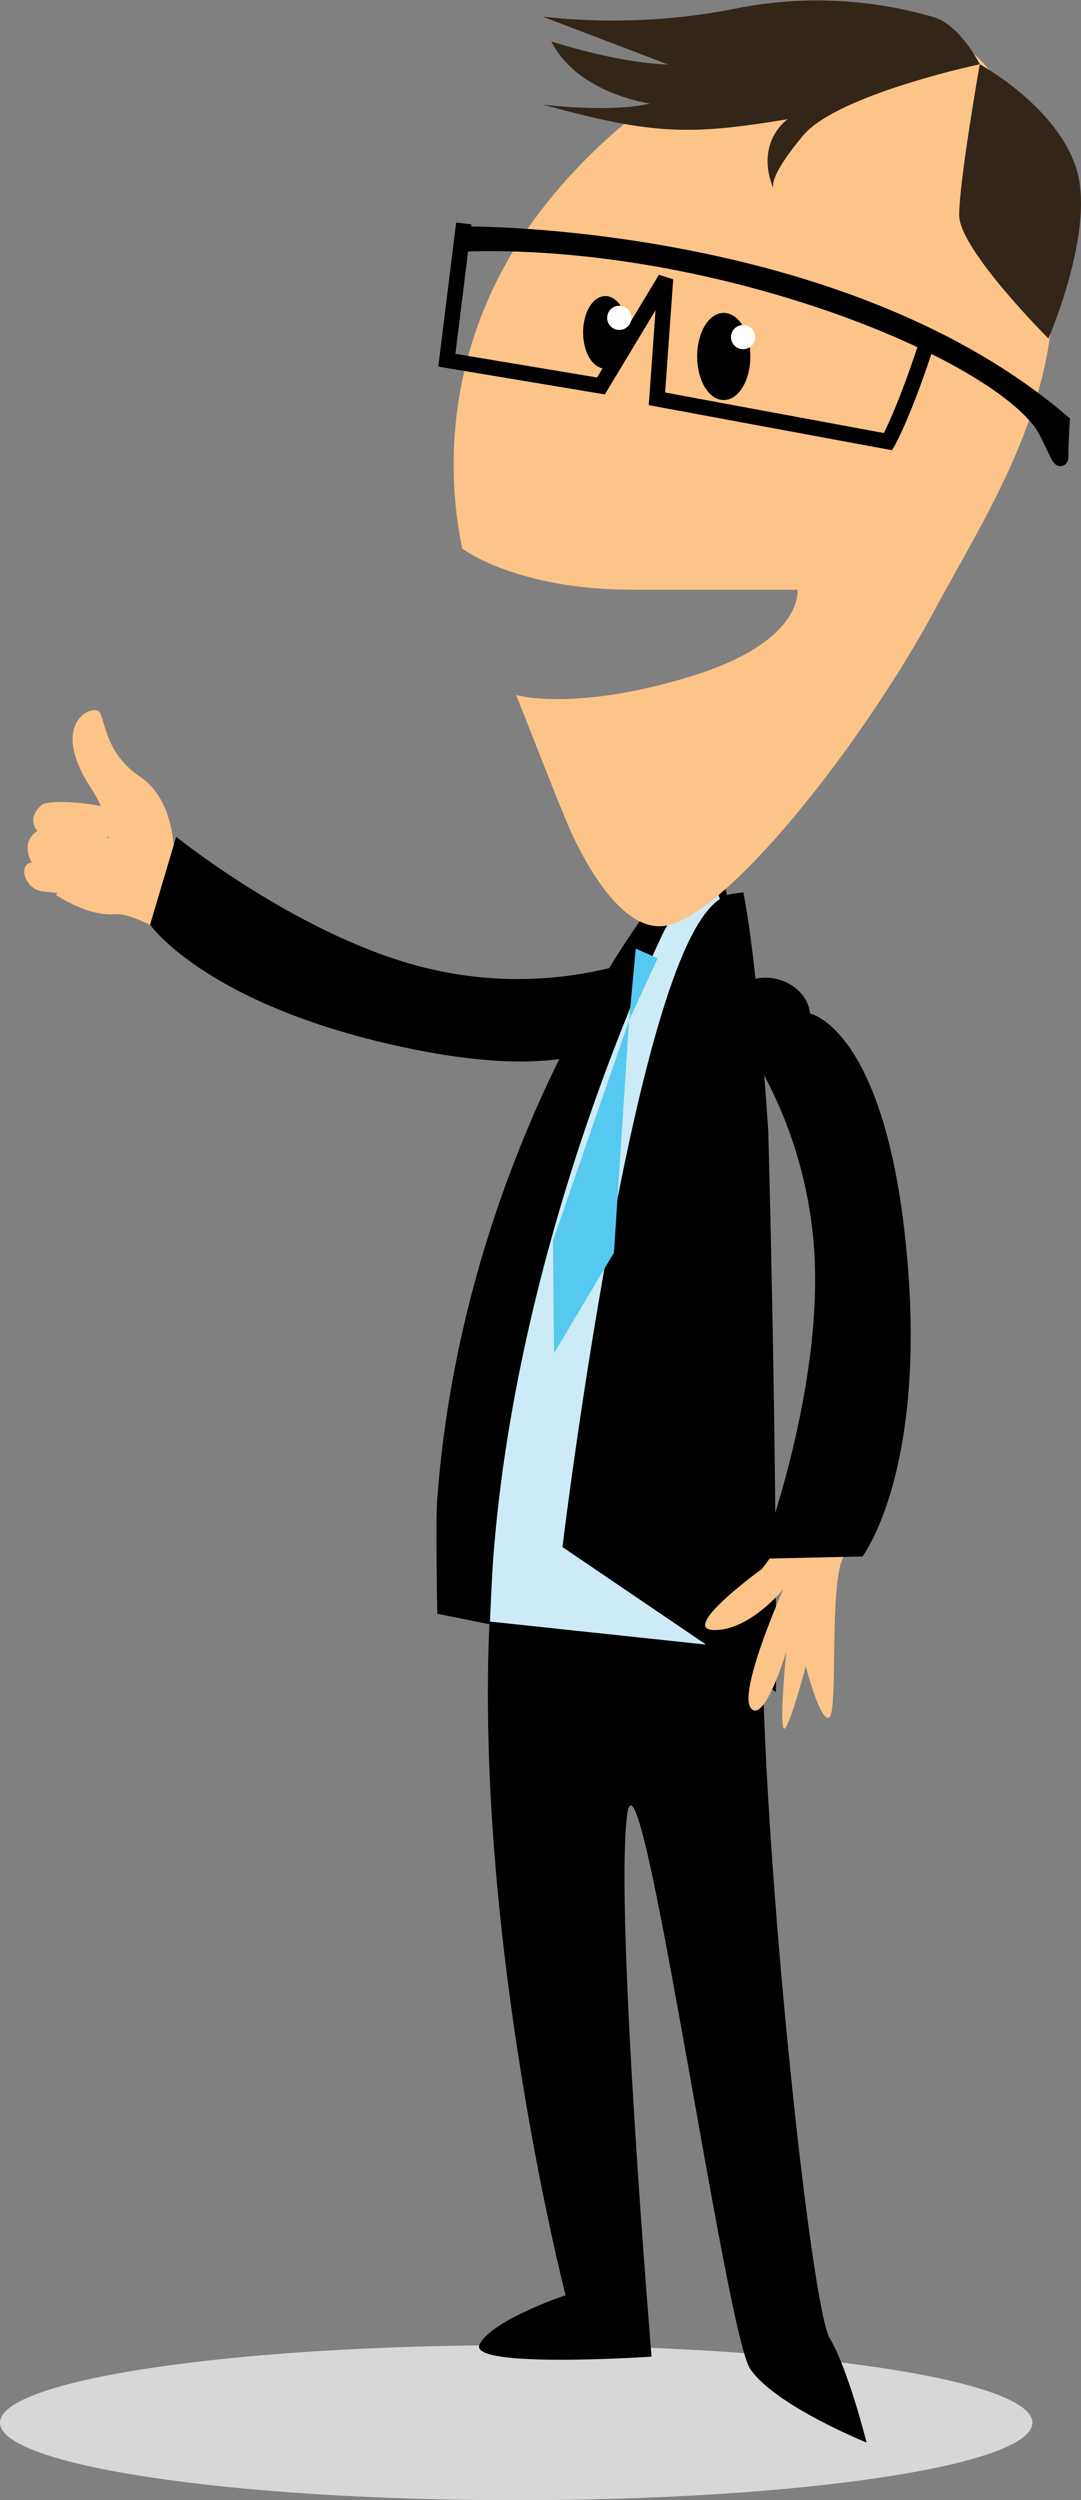 <?xml version="1.0" encoding="UTF-8"?>
<svg xmlns="http://www.w3.org/2000/svg" onmouseup="{ if(window.parent.document.onmouseup) window.parent.document.onmouseup(arguments[0]);}" viewBox="0 0 140.31 324.48"><rect x="0" y="0" width="140.31" height="324.48" fill="#808080" stroke="none"/><defs><style>.cls-1{fill:#fcc488;}.cls-2{fill:#d7d7d7;}.cls-3,.cls-7,.cls-8,.cls-9{stroke:#000;}.cls-3{stroke-width:2.52px;}.cls-4{fill:#ccebf6;}.cls-5{fill:#332518;}.cls-6{fill:#55c9ef;}.cls-7{fill:none;stroke-width:2px;}.cls-8{stroke-width:1.91px;}.cls-9{stroke-width:0.63px;}.cls-10{fill:#fff;}</style></defs><g data-name="Layer 2" id="Layer_2"><g id="ProductOwner"><path data-cppathid="10000" d="M22.55,110.17s0-6.41-4.35-9.35S13.73,94,13,92.55s-6.79,1.11-1.29,9.57-.33,11-.33,11l-4.16,3s4.17,2.85,7.7,2.53,13.25,6.69,17.57,9.07,12.22-4.39,12.2-5-10-3.81-10-3.81Z" class="cls-1"/><path data-cppathid="10001" d="M16.79,106.35c-.15,2-3.56,2.27-2.91,2.37,2.81.44,5.28,3-.53,4.17,7.39,2.15-.79,3.72-.79,3.72s-5.83-.85-6.75-.89c-2.58-.1-3.56-3.56-1.69-3.79,0,0-1.61-2.57.75-4.1,0,0-1.53-1.49.49-3.32C6.58,103.4,16.93,104.61,16.79,106.35Z" class="cls-1"/><path data-cppathid="10002" d="M84,124.18c2.31.5,3.56,3,2.79,5.6h0c-.77,2.59-3.27,4.28-5.58,3.77,0,0-4.26,7.75-29.44,2.23S19.48,120,19.48,120l3.39-11.4s15.92,12.85,32,16.92A50.3,50.3,0,0,0,84,124.18Z"/><path data-cppathid="10003" d="M0,314.42c0,5.55,30,10.06,67,10.06s67-4.51,67-10.06-30-10.06-66.95-10.06S0,308.86,0,314.42Z" class="cls-2"/><path data-cppathid="10004" d="M85.07,118.91S61.31,149.76,58,194.78c-.2,2.74,0,13.62,0,13.62l39.87,8s0-2.25,0-3.33c0-30.84-1.09-65.84-1.09-65.84s-2.5-36.68-5.83-35S85.07,118.91,85.07,118.91Z" class="cls-3"/><path data-cppathid="10005" d="M63.84,205.39s-.27,4.24-.36,6.38c-1.61,41.41,9.93,86.11,9.93,86.11s-9.57,3.19-11.16,6.38,22.32,1.59,22.32,1.59-4.78-57.4-3.19-70.16,12.76,67,16,71.76S112.48,317,112.48,317s-2.39-9.56-4.79-13.55-8.43-60.08-8.76-90.1c0-.81,0-2.39,0-2.39Z"/><path data-cppathid="10006" d="M86.17,120.88S67.18,159.45,64,202.5c-.19,2.63-.4,7.95-.4,7.95l34.81,3.71s0-2.16,0-3.19c0-29.5-1-63-1-63s-2.4-35.08-5.58-33.49S86.17,120.88,86.17,120.88Z" class="cls-4"/><path data-cppathid="10007" d="M74.35,200.17l25.11,17.05s0-2.29,0-3.38c0-31.31-1-66.86-1-66.86s-1.19-19.69-3-29.78C84.35,118.48,74.35,200.17,74.35,200.17Z" class="cls-3"/><path data-cppathid="10008" d="M73.23,105.89s0-.07-.78-1.89C72.34,103.75,67,90.2,67,90.2s7.41,2.2,22.45-2.35S103.5,76.53,103.5,76.53H82C67,76.53,60,71.2,60,71.2a53.52,53.52,0,0,1,5.18-36.09C78.57,9.73,120-13,132,15.08s-1.34,46.74-10.69,64.1-27.11,39.95-35.17,41C79,121,73.23,105.89,73.23,105.89Z" class="cls-1"/><path data-cppathid="10009" d="M127.17,8.34s-18.49,3.92-22.94,9.26-3.84,6.53-3.89,6.77c-2.36-6,1.9-8.9,1.9-8.9-12.83,2.13-17.62,2-31.8-1.9,9.87,1.11,13.9-.14,13.9-.14S75,12.18,71.55,5.37c9.5,3,15.16,3,15.16,3L70.44,2.16a82.15,82.15,0,0,0,24.81-1,53.72,53.72,0,0,1,25.69,1C124.5,3,127.17,8.34,127.17,8.34Z" class="cls-5"/><path data-cppathid="10010" d="M127.17,8.34s-2.67,15.14-2.67,19.59,11.58,16,11.58,16,6.23-14.25,3.56-22.26S127.17,8.34,127.17,8.34Z" class="cls-5"/><polygon data-cppathid="10011" points="85.36 124.37 82.52 123.11 81.65 132.43 85.36 124.37" class="cls-6"/><polygon data-cppathid="10012" points="81.65 132.43 71.78 161.01 71.91 175.62 79.69 162.58 81.65 132.43" class="cls-6"/><path data-cppathid="10013" d="M120.84,42.86c-3.34,10.57-5.57,14.46-5.57,14.46l-30-5.56,1.11-15.58L78,50.09,58,46.75,60.2,29" class="cls-7"/><path data-cppathid="10014" d="M60.2,30.34s48.58-.5,77.69,24.38c0,0-.18,2.88-.18,4.57,0,1.32-1.48-2.88-2.6-4.4-7.6-10.16-43.2-24.21-74.91-23.2C59.83,30.51,60.2,30.34,60.2,30.34Z" class="cls-8"/><path data-cppathid="10015" d="M90.8,46.26c0,2.94,1.41,5.34,3.14,5.34s3.14-2.4,3.14-5.34-1.41-5.34-3.14-5.34S90.8,43.31,90.8,46.26Z" class="cls-9"/><path data-cppathid="10016" d="M94.88,43.75a1.57,1.57,0,1,0,1.58-1.57A1.57,1.57,0,0,0,94.88,43.75Z" class="cls-10"/><path data-cppathid="10017" d="M76,43.14c0,2.43,1.15,4.39,2.58,4.39s2.59-2,2.59-4.39-1.16-4.4-2.59-4.4S76,40.71,76,43.14Z" class="cls-9"/><path data-cppathid="10018" d="M78.81,41.25a1.57,1.57,0,1,0,1.57-1.57A1.57,1.57,0,0,0,78.81,41.25Z" class="cls-10"/><path data-cppathid="10019" d="M103.63,195.34a32.85,32.85,0,0,1-4.75,8.29s-10.84,7.85-6.2,7.92,9-5.32,9-5.32-5.94,13.37-4.21,15.47,4.58-7.3,4.58-7.3-.84,8.64-.37,9.84,2.91-8,2.91-8,1.82,7.14,3,6.68.13-15.29,1.55-20c.29-.94,1.22-3,2.47-5.82C116.64,185.87,106.18,188.6,103.63,195.34Z" class="cls-1"/><path data-cppathid="10020" d="M94.2,131.79c-.26-2.64,2-4.83,5-4.9h0c3-.07,5.69,2,5.94,4.65,0,0,9.74,1.88,12.51,30.65S111.94,202,111.94,202l-13.32.3s8.23-21.41,7.07-39.91A56.44,56.44,0,0,0,94.2,131.79Z"/></g></g></svg>